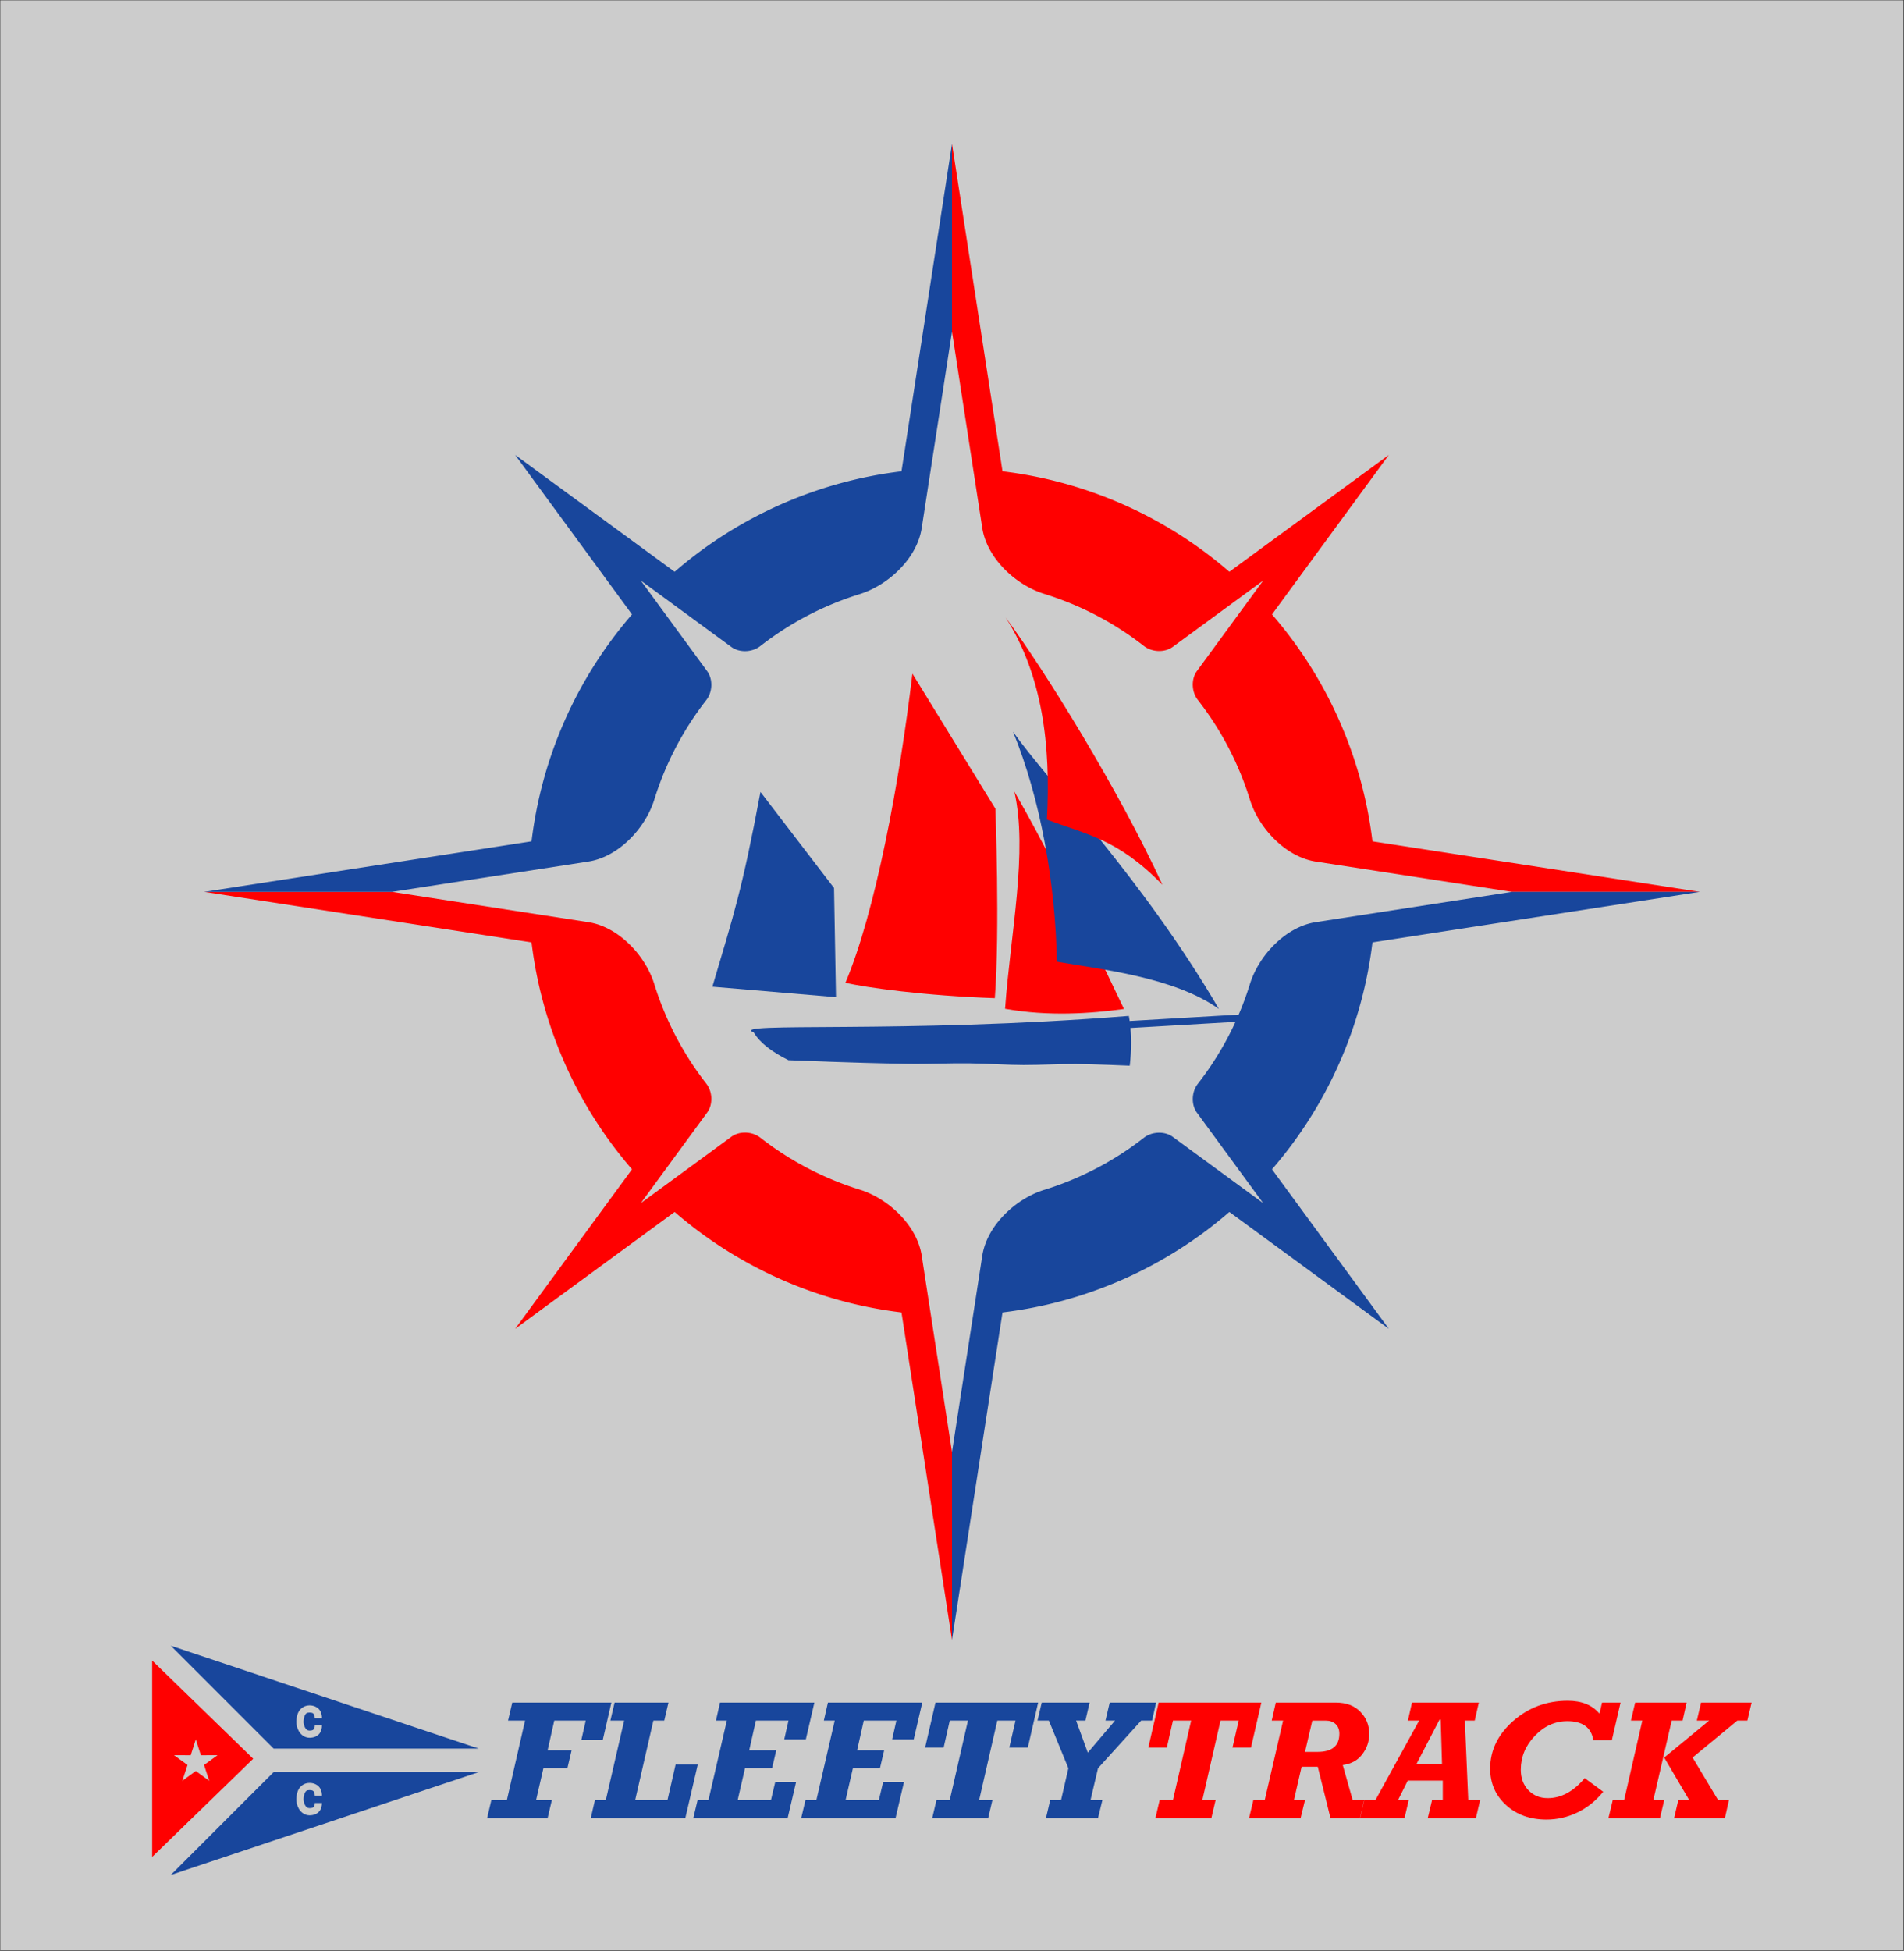 <?xml version="1.0" encoding="UTF-8" standalone="no"?>
<!-- Created with Inkscape (http://www.inkscape.org/) -->

<svg
   width="581.88mm"
   height="596.019mm"
   viewBox="0 0 581.88 596.019"
   version="1.1"
   id="svg5"
   xml:space="preserve"
   inkscape:version="1.2.2 (732a01da63, 2022-12-09)"
   sodipodi:docname="Logp fleetytrack_txt_V.svg"
   xmlns:inkscape="http://www.inkscape.org/namespaces/inkscape"
   xmlns:sodipodi="http://sodipodi.sourceforge.net/DTD/sodipodi-0.dtd"
   xmlns:xlink="http://www.w3.org/1999/xlink"
   xmlns="http://www.w3.org/2000/svg"
   xmlns:svg="http://www.w3.org/2000/svg"><rect x="0" y="0" width="581.88" height="596.019" fill="#333333" stroke="none"/><sodipodi:namedview
     id="namedview7"
     pagecolor="#ffffff"
     bordercolor="#000000"
     borderopacity="0.25"
     inkscape:showpageshadow="2"
     inkscape:pageopacity="0"
     inkscape:pagecheckerboard="true"
     inkscape:deskcolor="#d1d1d1"
     inkscape:document-units="mm"
     showgrid="false"
     inkscape:zoom="0.23326335"
     inkscape:cx="1459.7235"
     inkscape:cy="1114.62"
     inkscape:window-width="1920"
     inkscape:window-height="1009"
     inkscape:window-x="-8"
     inkscape:window-y="-8"
     inkscape:window-maximized="1"
     inkscape:current-layer="layer2"
     showguides="true"><sodipodi:guide
       position="290.94,323.531"
       orientation="1,0"
       id="guide13617"
       inkscape:locked="false" /><sodipodi:guide
       position="290.94,323.531"
       orientation="0,-1"
       id="guide13619"
       inkscape:locked="false" /></sodipodi:namedview><defs
     id="defs2"><linearGradient
       id="linearGradient2268"><stop
         style="stop-color:#002350;stop-opacity:1;"
         offset="0"
         id="stop2266" /></linearGradient><linearGradient
       id="linearGradient2262"><stop
         style="stop-color:#002350;stop-opacity:1;"
         offset="0"
         id="stop2260" /></linearGradient><linearGradient
       id="linearGradient2256"><stop
         style="stop-color:#002350;stop-opacity:1;"
         offset="0"
         id="stop2254" /></linearGradient><linearGradient
       id="linearGradient2250"><stop
         style="stop-color:#002350;stop-opacity:1;"
         offset="0"
         id="stop2248" /></linearGradient><linearGradient
       id="linearGradient2244"><stop
         style="stop-color:#002350;stop-opacity:1;"
         offset="0"
         id="stop2242" /></linearGradient><linearGradient
       id="linearGradient2191"><stop
         style="stop-color:#002350;stop-opacity:1;"
         offset="0"
         id="stop2189" /></linearGradient><linearGradient
       id="rouge_ycc"
       inkscape:swatch="solid"
       gradientTransform="matrix(0.269,0,0,0.269,-116.174,-129.567)"><stop
         style="stop-color:#ff0000;stop-opacity:1;"
         offset="0"
         id="stop2183" /></linearGradient><linearGradient
       id="bleu_ycc"
       inkscape:swatch="solid"><stop
         style="stop-color:#18469c;stop-opacity:1;"
         offset="0"
         id="stop2177" /></linearGradient><inkscape:path-effect
       effect="fillet_chamfer"
       id="path-effect16393"
       is_visible="true"
       lpeversion="1"
       nodesatellites_param="F,0,0,1,0,0,0,1 @ F,0,0,1,0,0,0,1 @ F,0,0,1,0,0,0,1 @ F,0,1,1,0,5.292,0,1 @ F,0,0,1,0,0,0,1 @ F,0,1,1,0,5.292,0,1 @ F,0,0,1,0,0,0,1 @ F,0,0,1,0,0,0,1 @ F,0,0,1,0,0,0,1 @ F,0,0,1,0,0,0,1 @ F,0,0,1,0,0,0,1 @ F,0,1,1,0,5.292,0,1 @ F,0,0,1,0,0,0,1 @ F,0,1,1,0,5.292,0,1 @ F,0,0,1,0,0,0,1 @ F,0,0,1,0,0,0,1 @ F,0,0,1,0,0,0,1 @ F,0,0,1,0,0,0,1 @ F,0,0,1,0,0,0,1 @ F,0,1,1,0,5.292,0,1 @ F,0,0,1,0,0,0,1 @ F,0,1,1,0,5.292,0,1 @ F,0,0,1,0,0,0,1 @ F,0,0,1,0,0,0,1 @ F,0,0,1,0,0,0,1 @ F,0,0,1,0,0,0,1 @ F,0,0,1,0,0,0,1 @ F,0,1,1,0,5.292,0,1 @ F,0,0,1,0,0,0,1 @ F,0,1,1,0,5.292,0,1 @ F,0,0,1,0,0,0,1 @ F,0,0,1,0,0,0,1"
       unit="px"
       method="auto"
       mode="F"
       radius="20"
       chamfer_steps="1"
       flexible="false"
       use_knot_distance="true"
       apply_no_radius="true"
       apply_with_radius="true"
       only_selected="true"
       hide_knots="false" /><inkscape:path-effect
       effect="fillet_chamfer"
       id="path-effect16391"
       is_visible="true"
       lpeversion="1"
       nodesatellites_param="F,0,0,1,0,2.117,0,1 @ F,0,0,1,0,2.117,0,1 @ F,0,0,1,0,2.117,0,1 @ F,0,0,1,0,2.117,0,1 @ F,0,0,1,0,2.117,0,1 @ F,0,0,1,0,2.117,0,1 @ F,0,0,1,0,2.117,0,1 @ F,0,0,1,0,2.117,0,1 @ F,0,0,1,0,2.117,0,1 @ F,0,0,1,0,2.117,0,1 @ F,0,0,1,0,2.117,0,1 @ F,0,0,1,0,2.117,0,1 @ F,0,0,1,0,2.117,0,1 @ F,0,0,1,0,2.117,0,1 @ F,0,0,1,0,2.117,0,1 @ F,0,0,1,0,2.117,0,1 @ F,0,0,1,0,2.117,0,1 @ F,0,0,1,0,2.117,0,1 @ F,0,0,1,0,2.117,0,1 @ F,0,0,1,0,2.117,0,1 @ F,0,0,1,0,2.117,0,1 @ F,0,0,1,0,2.117,0,1 @ F,0,0,1,0,2.117,0,1 @ F,0,0,1,0,2.117,0,1 @ F,0,0,1,0,2.117,0,1 @ F,0,0,1,0,2.117,0,1 @ F,0,0,1,0,2.117,0,1 @ F,0,1,1,0,2.117,0,1 @ F,0,0,1,0,2.117,0,1 @ F,0,1,1,0,2.117,0,1 @ F,0,0,1,0,2.117,0,1 @ F,0,0,1,0,2.117,0,1"
       unit="px"
       method="auto"
       mode="F"
       radius="8"
       chamfer_steps="1"
       flexible="false"
       use_knot_distance="true"
       apply_no_radius="true"
       apply_with_radius="true"
       only_selected="true"
       hide_knots="false" /><inkscape:path-effect
       effect="fillet_chamfer"
       id="path-effect16389"
       is_visible="true"
       lpeversion="1"
       nodesatellites_param="F,0,0,1,0,0,0,1 @ F,0,0,1,0,15.875,0,1 @ F,0,0,1,0,0,0,1 @ F,0,0,1,0,0,0,1 @ F,0,0,1,0,0,0,1 @ F,0,1,1,0,15.875,0,1 @ F,0,0,1,0,0,0,1 @ F,0,1,1,0,15.875,0,1 @ F,0,0,1,0,0,0,1 @ F,0,0,1,0,0,0,1 @ F,0,0,1,0,0,0,1 @ F,0,0,1,0,15.875,0,1 @ F,0,0,1,0,0,0,1 @ F,0,0,1,0,15.875,0,1 @ F,0,0,1,0,0,0,1 @ F,0,0,1,0,0,0,1 @ F,0,0,1,0,0,0,1 @ F,0,0,1,0,15.875,0,1 @ F,0,0,1,0,0,0,1 @ F,0,0,1,0,15.875,0,1 @ F,0,0,1,0,0,0,1 @ F,0,0,1,0,0,0,1 @ F,0,0,1,0,0,0,1 @ F,0,0,1,0,15.875,0,1"
       unit="px"
       method="auto"
       mode="F"
       radius="60"
       chamfer_steps="1"
       flexible="false"
       use_knot_distance="true"
       apply_no_radius="true"
       apply_with_radius="true"
       only_selected="true"
       hide_knots="false" /><inkscape:path-effect
       effect="mirror_symmetry"
       start_point="441.831,44.78"
       end_point="342.278,61.461"
       center_point="392.055,53.12"
       id="path-effect3861"
       is_visible="true"
       lpeversion="1.2"
       lpesatellites=""
       mode="free"
       discard_orig_path="false"
       fuse_paths="false"
       oposite_fuse="false"
       split_items="false"
       split_open="false"
       link_styles="false" /><linearGradient
       inkscape:collect="always"
       xlink:href="#bleu_ycc"
       id="linearGradient2181"
       x1="-17.138"
       y1="90.999"
       x2="223.525"
       y2="90.999"
       gradientUnits="userSpaceOnUse" /><linearGradient
       inkscape:collect="always"
       xlink:href="#rouge_ycc"
       id="linearGradient2187"
       x1="-31.676"
       y1="89.749"
       x2="47.27"
       y2="89.749"
       gradientUnits="userSpaceOnUse" /><linearGradient
       inkscape:collect="always"
       xlink:href="#bleu_ycc"
       id="linearGradient2193"
       x1="-120.251"
       y1="387.445"
       x2="106.994"
       y2="387.445"
       gradientUnits="userSpaceOnUse"
       gradientTransform="matrix(1.017,0,0,1.017,59.627,-23.265)" /><linearGradient
       inkscape:collect="always"
       xlink:href="#bleu_ycc"
       id="linearGradient2246"
       x1="-131.951"
       y1="105.144"
       x2="325.159"
       y2="105.144"
       gradientUnits="userSpaceOnUse" /><linearGradient
       inkscape:collect="always"
       xlink:href="#bleu_ycc"
       id="linearGradient2258"
       x1="114.817"
       y1="97.888"
       x2="173.356"
       y2="97.888"
       gradientUnits="userSpaceOnUse" /></defs><g
     inkscape:groupmode="layer"
     id="layer2"
     inkscape:label="logo"
     style="display:inline"
     transform="translate(194.335,167.344)"><g
       aria-label="FLEETYTRACK"
       id="text315"
       style="font-size:57.742px;display:inline;stroke-width:68.199;stroke-linecap:round;stop-color:#000000"
       inkscape:label="texte&amp;logo"
       transform="matrix(0.885,0,0,0.885,9.949,42.497)"><rect
         style="font-size:57.742px;display:inline;opacity:0.75;fill:#ffffff;fill-opacity:1;stroke-width:10;stroke-linecap:round;-inkscape-stroke:none;stop-color:#000000"
         id="rect2324"
         width="606.834"
         height="621.579"
         x="-210.215"
         y="-169.916"
         transform="matrix(1.083,0,0,1.083,-3.065,-52.988)"
         inkscape:label="Fond blanc75" /><path
         id="path1233"
         style="font-style:italic;font-weight:bold;font-family:Rockwell;-inkscape-font-specification:'Rockwell, Bold Italic';text-align:center;text-anchor:middle;fill:url(#linearGradient2193);fill-opacity:1;stroke-width:69.329"
         d="m -53.933,350.667 -1.462,6.219 h 5.876 l -6.277,27.429 h -5.36 l -1.461,6.22 h 20.894 l 1.462,-6.22 h -5.446 l 2.523,-10.977 h 8.283 l 1.462,-6.219 h -8.283 l 2.293,-10.232 h 10.863 l -1.519,6.707 h 7.395 l 2.981,-12.926 z m 35.339,0 -1.461,6.219 h 4.758 l -6.334,27.429 h -3.755 l -1.433,6.22 H 5.826 L 10.126,372.049 H 2.473 l -2.809,12.267 H -11.485 l 6.277,-27.429 h 3.755 l 1.461,-6.219 z m 36.4,0 -1.404,6.219 h 3.755 l -6.334,27.429 h -3.755 l -1.49,6.22 H 41.166 l 2.923,-12.497 h -7.194 l -1.49,6.277 H 23.911 l 2.523,-10.977 h 9.344 l 1.461,-6.219 H 27.896 L 30.189,356.887 h 11.264 l -1.462,6.478 h 7.452 l 2.952,-12.697 z m 37.26,0 -1.404,6.219 h 3.755 l -6.334,27.429 h -3.755 l -1.49,6.22 h 32.588 l 2.923,-12.497 h -7.194 l -1.491,6.277 H 61.171 l 2.522,-10.977 h 9.344 l 1.461,-6.219 h -9.344 l 2.293,-10.232 h 11.264 l -1.461,6.478 h 7.452 l 2.952,-12.697 z m 37.146,0 -3.583,15.563 h 6.392 l 2.121,-9.344 h 6.277 l -6.277,27.429 h -4.586 l -1.461,6.22 h 19.318 l 1.461,-6.22 h -4.586 l 6.277,-27.429 h 6.277 l -2.15,9.344 h 6.391 l 3.583,-15.563 z m 36.686,0 -1.461,6.219 h 3.926 l 6.736,16.452 -2.522,10.977 h -3.755 l -1.461,6.22 h 17.97 l 1.519,-6.22 h -4.099 l 2.579,-10.977 14.904,-16.452 h 3.755 l 1.405,-6.219 h -16.022 l -1.461,6.219 h 3.296 l -9.401,11.063 -4.041,-11.063 h 3.21 l 1.462,-6.219 z"
         inkscape:label="fleety" /><path
         id="path1245"
         style="font-style:italic;font-weight:bold;font-family:Rockwell;-inkscape-font-specification:'Rockwell, Bold Italic';text-align:center;text-anchor:middle;fill:url(#rouge_ycc);fill-opacity:1;stroke-width:69.329"
         d="m 310.527,350.037 c -7.242,0 -13.519,2.331 -18.83,6.993 -5.293,4.662 -7.939,10.137 -7.939,16.423 0,5.083 1.834,9.286 5.503,12.611 3.669,3.325 8.312,4.987 13.93,4.987 3.726,0 7.299,-0.822 10.719,-2.465 3.42,-1.662 6.382,-4.041 8.885,-7.137 l -6.392,-4.701 c -3.879,4.605 -8.13,6.908 -12.754,6.908 -2.713,0 -4.949,-0.917 -6.707,-2.752 -1.739,-1.834 -2.608,-4.185 -2.608,-7.051 0,-4.433 1.615,-8.331 4.844,-11.694 3.229,-3.382 6.974,-5.073 11.235,-5.073 5.274,0 8.264,2.188 8.971,6.563 h 6.392 l 3.009,-12.984 h -6.391 l -0.889,3.841 c -2.465,-2.981 -6.124,-4.471 -10.977,-4.471 z m -141.244,0.63 -3.583,15.563 h 6.392 l 2.121,-9.344 h 6.277 l -6.277,27.429 h -4.586 l -1.462,6.22 h 19.318 l 1.462,-6.22 h -4.586 l 6.277,-27.429 h 6.277 l -2.15,9.344 h 6.392 l 3.583,-15.563 z m 40.441,0 -1.404,6.219 h 3.926 l -6.334,27.429 h -3.927 l -1.49,6.22 h 17.799 l 1.519,-6.22 h -3.812 l 2.637,-11.493 h 5.589 l 4.385,17.713 h 10.175 l 1.461,-6.22 h -3.984 l -3.411,-12.095 c 2.943,-0.382 5.197,-1.624 6.764,-3.726 1.586,-2.102 2.379,-4.443 2.379,-7.022 0,-2.981 -1.022,-5.522 -3.067,-7.624 -2.025,-2.121 -4.854,-3.181 -8.484,-3.181 z m 47.033,0 -1.404,6.219 h 3.87 l -15.076,27.429 h -3.84 l -1.462,6.22 h 15.334 l 1.462,-6.22 h -3.697 l 3.353,-6.706 h 12.095 v 6.706 H 263.694 l -1.49,6.22 h 16.624 l 1.461,-6.22 h -4.098 l -1.175,-27.429 h 3.41 l 1.405,-6.219 z m 77.071,0 -1.462,6.219 h 3.927 l -6.277,27.429 h -3.926 l -1.49,6.22 h 17.799 l 1.462,-6.22 h -3.755 l 6.334,-27.429 h 3.755 l 1.404,-6.219 z m 22.757,0 -1.462,6.219 h 4.242 l -15.506,12.754 8.627,14.675 h -3.755 l -1.462,6.22 h 17.541 l 1.405,-6.22 h -3.755 l -8.799,-14.675 15.448,-12.754 h 3.468 l 1.461,-6.219 z m -90.313,5.876 h 0.401 l 0.459,15.391 h -8.857 z m -43.938,0.344 h 4.586 c 1.452,0 2.608,0.402 3.468,1.204 0.86,0.803 1.29,1.911 1.29,3.325 0,4.185 -2.522,6.277 -7.566,6.277 h -4.299 z"
         inkscape:label="track" /><g
         transform="matrix(0.442,0,0,0.442,-164.283,330.385)"
         id="g1954"
         inkscape:label="logoYCC"><path
           d="m -31.676,13.064 v 153.37 L 47.27,89.751 Z m 34.078,61.547 3.989,12.416 13.041,-0.043 -10.576,7.631 4.071,12.39 -10.525,-7.7 -10.525,7.7 4.071,-12.39 -10.576,-7.631 13.041,0.043 z"
           fill="#ff0000"
           id="path1950"
           style="fill:url(#linearGradient2187);fill-opacity:1" /><path
           d="m -17.138,1.47 80.381,80.381 h 160.28 z m 108.42,46.61 c 3.982,0 6.927,1.948 8.275,4.223 1.349,2.275 1.416,4.544 1.416,5.715 h -5.6 c 0,-0.744 -0.149,-2.043 -0.633,-2.859 -0.484,-0.816 -0.988,-1.478 -3.459,-1.478 -2.295,0 -2.927,0.751 -3.646,2.137 -0.719,1.386 -1.014,3.499 -1.062,5 -0.035,1.082 0.378,3.218 1.242,4.69 0.864,1.472 1.764,2.265 3.466,2.265 2.188,0 2.873,-0.534 3.34,-1.123 0.467,-0.589 0.752,-1.638 0.752,-2.891 h 5.6 c 0,2.011 -0.377,4.367 -1.965,6.369 -1.588,2.002 -4.349,3.244 -7.727,3.244 -3.863,0 -6.771,-2.429 -8.297,-5.029 -1.526,-2.6 -2.083,-5.386 -2.008,-7.707 0.062,-1.902 0.294,-4.71 1.688,-7.396 1.393,-2.686 4.458,-5.158 8.617,-5.158 z m -28.036,52.068 -80.381,80.381 240.66,-80.381 z m 28.036,8.481 c 3.982,0 6.927,1.948 8.275,4.223 1.349,2.275 1.416,4.544 1.416,5.715 h -5.6 c 0,-0.744 -0.149,-2.043 -0.633,-2.859 -0.484,-0.816 -0.988,-1.478 -3.459,-1.478 -2.295,0 -2.927,0.751 -3.646,2.137 -0.719,1.386 -1.014,3.499 -1.062,5 -0.035,1.082 0.378,3.218 1.242,4.69 0.864,1.472 1.764,2.265 3.466,2.265 2.188,0 2.873,-0.534 3.34,-1.123 0.467,-0.589 0.752,-1.638 0.752,-2.891 h 5.6 c 0,2.011 -0.377,4.369 -1.965,6.371 -1.587,2.002 -4.349,3.242 -7.727,3.242 -3.863,0 -6.771,-2.429 -8.297,-5.029 -1.526,-2.6 -2.083,-5.386 -2.008,-7.707 0.062,-1.902 0.294,-4.71 1.688,-7.396 1.393,-2.686 4.458,-5.158 8.617,-5.158 z"
           fill="#18469c"
           stop-color="#000000"
           style="font-variation-settings:normal;fill:url(#linearGradient2181);fill-opacity:1;-inkscape-stroke:none"
           id="path1952" /></g></g><g
       id="g2396"
       inkscape:label="boussole"
       style="display:inline"><path
         id="path24962"
         style="display:inline;opacity:1;fill:url(#rouge_ycc);fill-opacity:1;stroke:none;stroke-width:8.772;stroke-linecap:round;stroke-opacity:1;-inkscape-stroke:none;stop-color:#000000"
         d="m 96.605,-123.411 v 57.402 l 9.252,59.979 c 1.415,9.171 10.113,17.4 18.966,20.144 10.993,3.407 21.309,8.787 30.43,15.906 2.438,1.903 6.334,2.092 8.829,0.264 l 27.621,-20.238 -20.239,27.621 c -1.828,2.495 -1.639,6.391 0.264,8.829 7.119,9.12 12.499,19.436 15.906,30.429 2.744,8.853 10.973,17.551 20.144,18.966 l 59.979,9.252 h 57.402 L 225.099,89.709 a 129.505,129.505 0 0 0 -30.702,-69.329 L 230.112,-28.363 181.369,7.352 A 129.505,129.505 0 0 0 112.04,-23.35 Z m -228.555,228.555 100.061,15.435 a 129.505,129.505 0 0 0 30.702,69.329 l -35.715,48.743 48.743,-35.715 a 129.505,129.505 0 0 0 69.329,30.702 l 15.435,100.061 v -57.402 l -9.261,-60.036 C 85.929,207.089 77.231,198.858 68.379,196.11 57.409,192.705 47.112,187.334 38.008,180.23 35.569,178.328 31.673,178.139 29.178,179.967 L 1.507,200.242 21.782,172.571 c 1.828,-2.495 1.64,-6.392 -0.262,-8.83 C 14.416,154.636 9.045,144.34 5.639,133.369 2.891,124.518 -5.341,115.82 -14.512,114.405 l -60.036,-9.261 z" /><path
         id="path24966"
         style="display:inline;opacity:1;fill:url(#linearGradient2246);fill-opacity:1;stroke:none;stroke-width:8.772;stroke-linecap:round;stroke-opacity:1;-inkscape-stroke:none;stop-color:#000000"
         d="m 325.159,105.144 h -57.402 l -59.979,9.252 c -9.171,1.415 -17.4,10.113 -20.144,18.966 -3.407,10.993 -8.787,21.309 -15.906,30.43 -1.903,2.438 -2.092,6.334 -0.264,8.829 l 20.238,27.621 -27.621,-20.239 c -2.495,-1.828 -6.391,-1.639 -8.829,0.264 -9.12,7.119 -19.436,12.499 -30.429,15.906 -8.852,2.744 -17.551,10.972 -18.966,20.144 l -9.252,59.979 V 333.699 L 112.04,233.639 a 129.505,129.505 0 0 0 69.329,-30.702 l 48.743,35.715 -35.715,-48.743 a 129.505,129.505 0 0 0 30.702,-69.329 z M 96.604,-123.411 81.169,-23.35 A 129.505,129.505 0 0 0 11.84,7.352 L -36.903,-28.363 -1.188,20.38 A 129.505,129.505 0 0 0 -31.89,89.709 L -131.951,105.144 h 57.402 l 60.036,-9.261 C -5.341,94.468 2.891,85.77 5.638,76.919 9.044,65.948 14.415,55.652 21.518,46.547 c 1.903,-2.439 2.091,-6.335 0.263,-8.83 L 1.507,10.046 29.177,30.321 c 2.495,1.828 6.392,1.64 8.83,-0.262 9.105,-7.104 19.401,-12.475 30.372,-15.88 8.851,-2.748 17.549,-10.98 18.964,-20.151 l 9.261,-60.036 z" /></g><g
       id="g2407"
       inkscape:label="bateau"
       style="display:inline;opacity:1"
       transform="matrix(1.075,0,0,1.075,-8.182,-6.656)"
       inkscape:transform-center-x="-7.8004246"
       inkscape:transform-center-y="-15.330687"><path
         id="path331"
         style="opacity:1;fill:url(#bleu_ycc);fill-opacity:1;stroke-width:0.265"
         d="M 43.026,75.603 C 37.779,103.638 35.431,110.436 29.356,130.951 l 35.142,2.975 -0.559,-31.029 z m 136.916,63.235 -31.955,1.859 c -0.068,-0.479 -0.144,-0.958 -0.234,-1.436 -64.587,5.156 -114.278,1.589 -106.616,4.717 1.779,3.001 5.245,5.58 9.868,7.87 5.378,0.142 16.044,0.726 33.723,1.024 5.931,0.1 12.089,-0.225 17.829,-0.137 5.621,0.086 10.888,0.471 15.287,0.473 4.954,0.003 9.906,-0.315 14.86,-0.285 5.1,0.031 15.292,0.481 15.292,0.481 0,0 0.718,-5.066 0.216,-10.718 l 31.845,-1.853 z" /><path
         id="path1118"
         style="display:inline;opacity:1;fill:url(#rouge_ycc);fill-opacity:1;stroke-width:0.265"
         d="m 86.223,41.973 c -3.742,31.398 -10.575,67.84 -19.034,87.85 5.206,1.301 22.776,3.742 42.461,4.393 1.464,-19.36 0.162,-53.849 0.162,-53.849 z M 115.194,75.469 c 3.915,17.082 -1.107,40.426 -2.628,61.768 12.48,2.207 24.289,1.341 33.806,0.053 -16.83,-35.235 -22.402,-46.444 -31.178,-61.821 z" /><path
         style="opacity:1;fill:url(#linearGradient2258);fill-opacity:1;stroke-width:0.265"
         d="m 114.817,58.486 c 7.877,19.158 12.102,43.445 12.468,65.353 12.481,2.207 33.346,4.361 46.071,13.451 C 151.809,100.357 124.725,72.543 114.817,58.486 Z"
         id="path1062"
         sodipodi:nodetypes="cccc" /><path
         style="opacity:1;fill:url(#rouge_ycc);fill-opacity:1;stroke-width:0.265"
         d="m 112.741,26.03 c 10.519,16.516 12.857,36.464 11.713,57.428 11.16,4.283 19.948,5.304 32.862,18.546 C 145.016,75.26 123.97,41.218 112.741,26.03 Z"
         id="path1050"
         sodipodi:nodetypes="cccc" /></g></g></svg>
